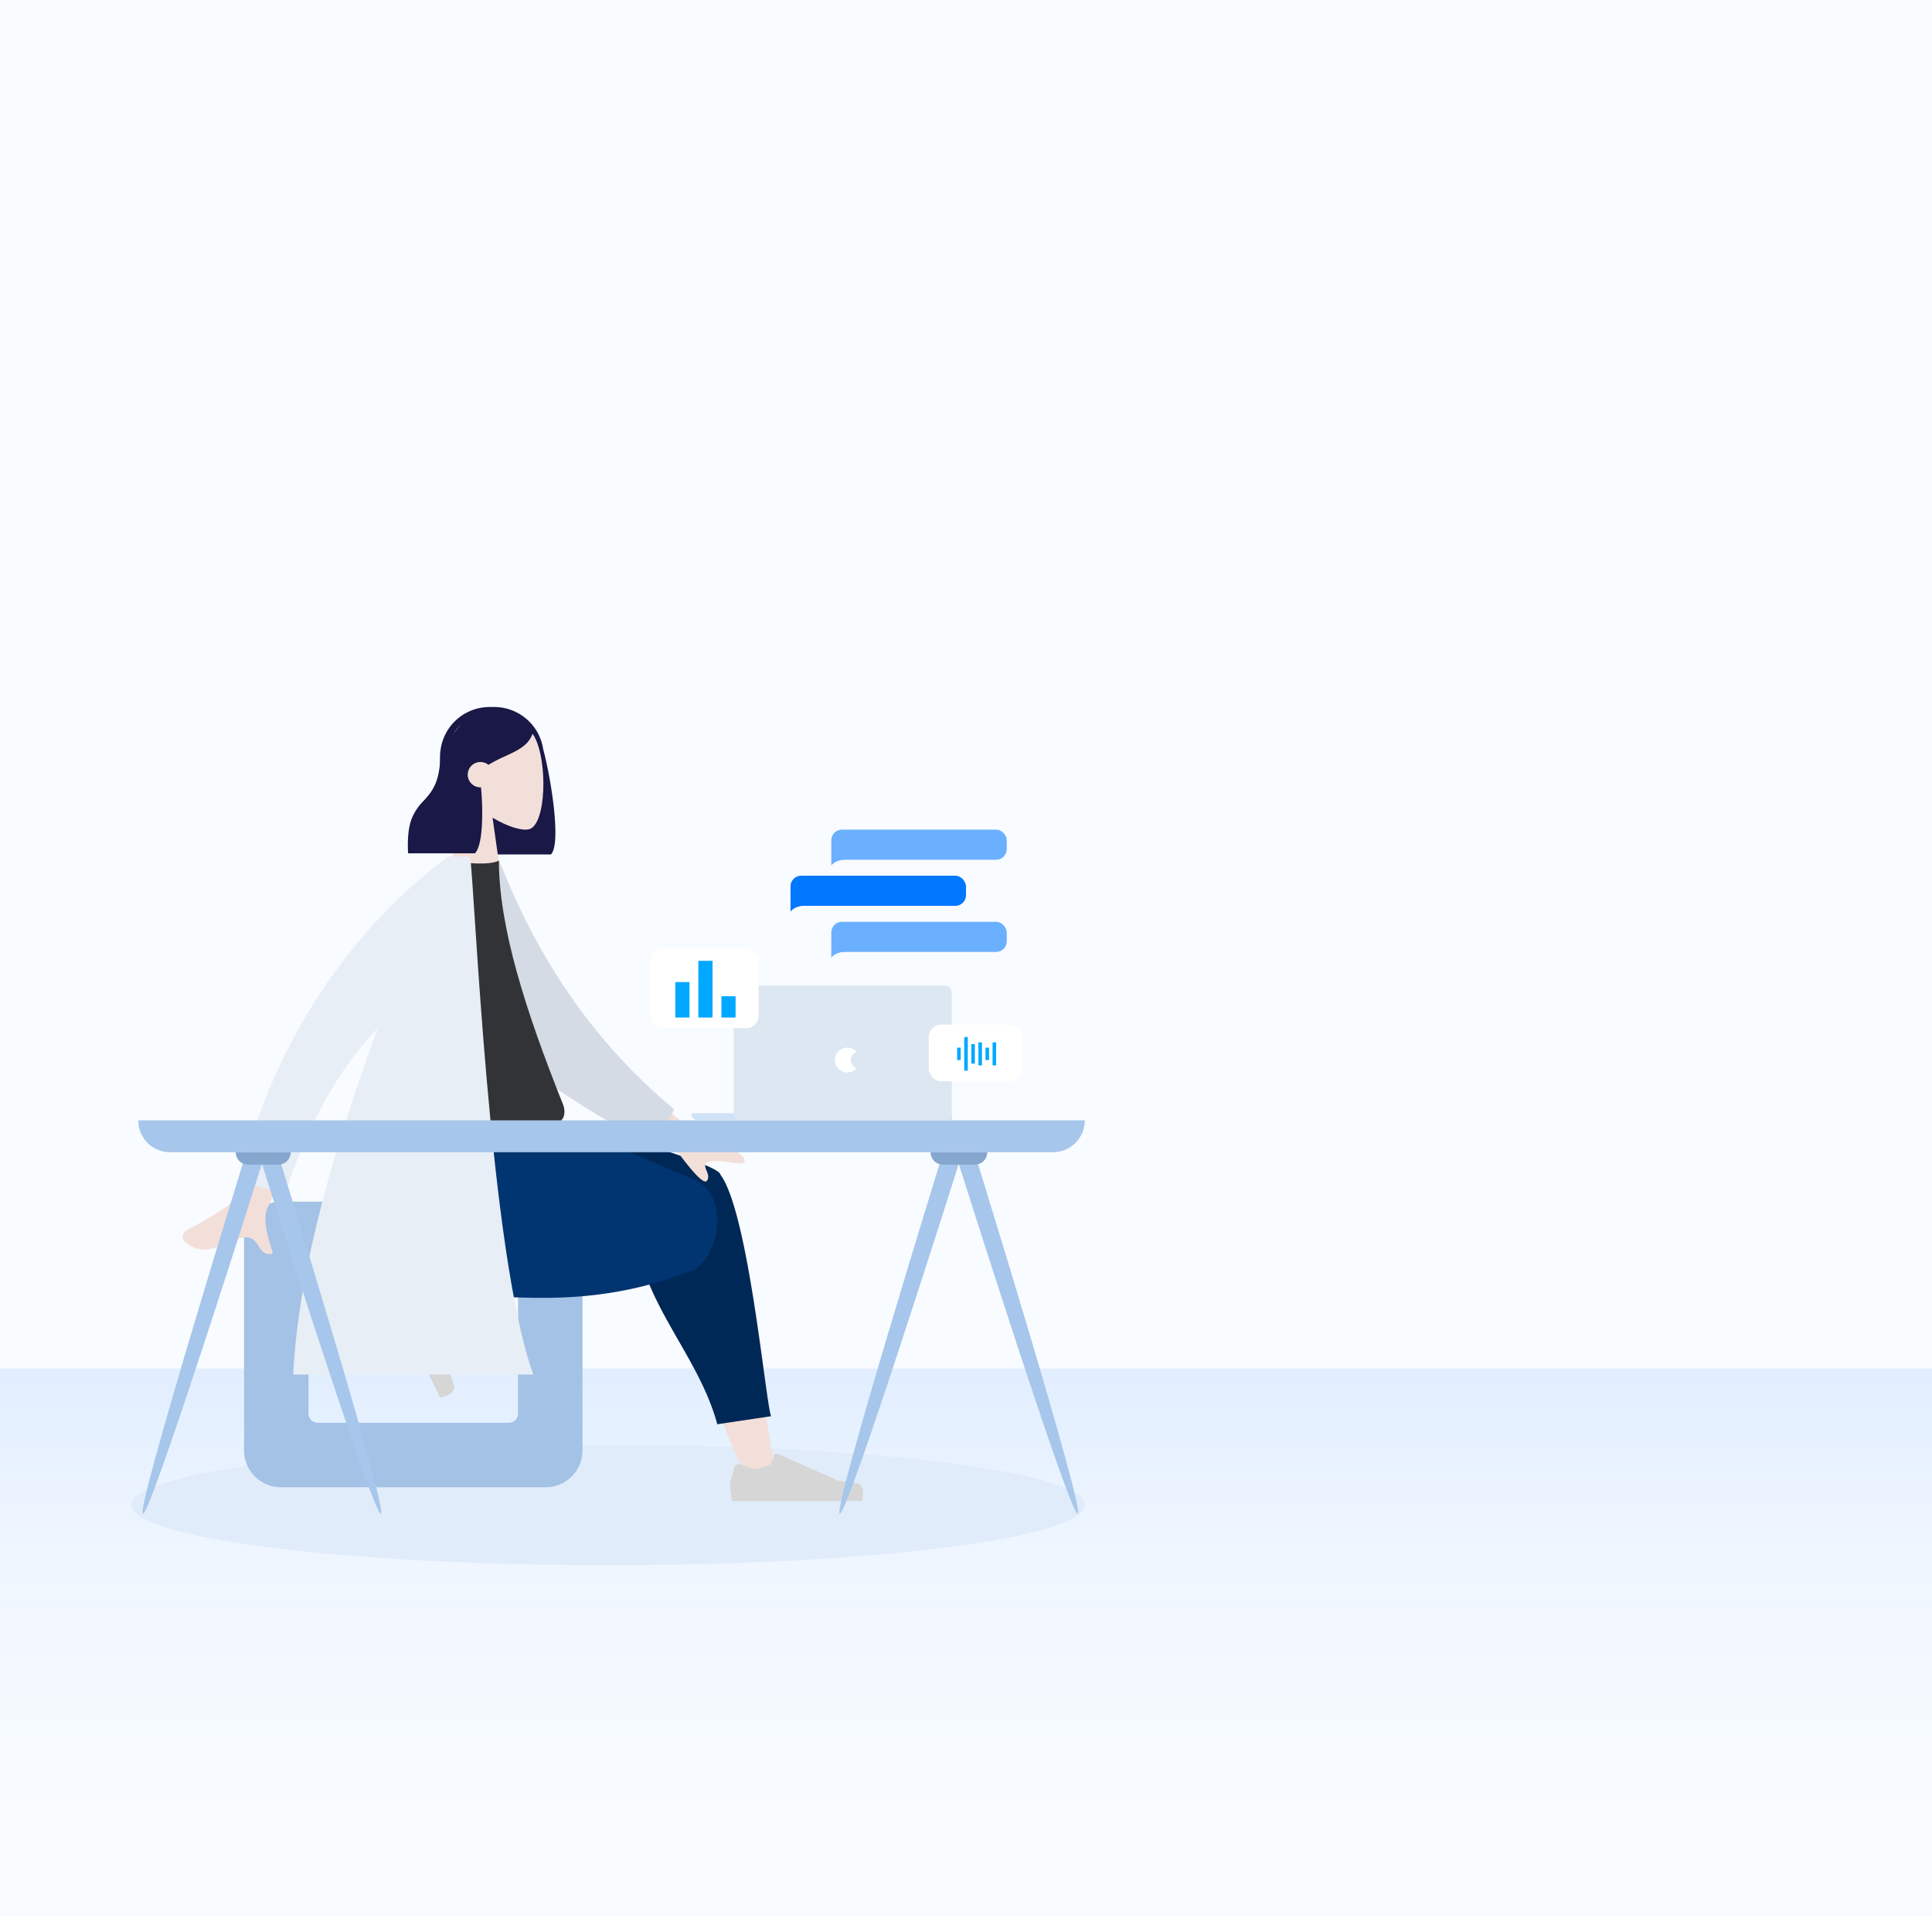 <svg xmlns="http://www.w3.org/2000/svg" xmlns:xlink="http://www.w3.org/1999/xlink" width="1090" height="1081" viewBox="0 0 1090 1081">
  <defs>
    <linearGradient id="linear-gradient" x1="0.5" x2="0.5" y2="1.131" gradientUnits="objectBoundingBox">
      <stop offset="0" stop-color="#e1eeff"/>
      <stop offset="1" stop-color="#fff" stop-opacity="0"/>
    </linearGradient>
    <filter id="사각형_153" x="352" y="520" width="91" height="75" filterUnits="userSpaceOnUse">
      <feOffset input="SourceAlpha"/>
      <feGaussianBlur stdDeviation="5" result="blur"/>
      <feFlood flood-opacity="0.02"/>
      <feComposite operator="in" in2="blur"/>
      <feComposite in="SourceGraphic"/>
    </filter>
    <filter id="사각형_154" x="509" y="563" width="83" height="62" filterUnits="userSpaceOnUse">
      <feOffset input="SourceAlpha"/>
      <feGaussianBlur stdDeviation="5" result="blur-2"/>
      <feFlood flood-opacity="0.02"/>
      <feComposite operator="in" in2="blur-2"/>
      <feComposite in="SourceGraphic"/>
    </filter>
  </defs>
  <g id="background" transform="translate(-830)">
    <rect id="background-2" data-name="background" width="1090" height="1081" transform="translate(830)" fill="#f8fbff"/>
    <rect id="floor" width="1090" height="308" transform="translate(830 772)" fill="url(#linear-gradient)"/>
    <ellipse id="shadow" cx="269" cy="34" rx="269" ry="34" transform="translate(904 815)" fill="#e1ecfb"/>
    <g id="sitting" transform="translate(933.112 398.834)">
      <g id="Bottom_Skinny_Jeans_1" data-name="Bottom/Skinny Jeans 1" transform="translate(34.575 224.508)">
        <g id="Seat" transform="translate(0 54.561)">
          <path id="Seat-2" data-name="Seat" d="M170.177,161.084H20.785A20.785,20.785,0,0,1,0,140.3V20.785A20.785,20.785,0,0,1,20.785,0H170.177a20.785,20.785,0,0,1,20.785,20.785V140.3A20.785,20.785,0,0,1,170.177,161.084ZM41.57,36.374a5.2,5.2,0,0,0-5.2,5.2v77.944a5.2,5.2,0,0,0,5.2,5.2H149.392a5.2,5.2,0,0,0,5.2-5.2V41.57a5.2,5.2,0,0,0-5.2-5.2Z" fill="#a4c2e5"/>
        </g>
        <path id="Skin" d="M164.425,83.678c-8.272-28.978-14.566-54.477-16.156-64C144.475-3.032,177.446-4.356,181.8,6.931c6.6,17.081,18.113,73.2,31.949,157.974l-15.816,4.614C181.3,132.681,169.257,100.6,164.425,83.678ZM4.871,53.911c15.272-6.037,68.752-24.928,94.544-30.268,7.412-1.537,14.6-2.963,21.35-4.252,20.076-3.832,30.476,32.384,11.141,35.167C83.754,61.482,15.49,68.639,9.649,69.443a7.435,7.435,0,0,1-1.012.07C.973,69.513-4.326,57.549,4.871,53.911Z" transform="translate(85.917 41.785)" fill="#f3dfd9"/>
        <path id="Leg_Back" data-name="Leg Back" d="M82.828,55.508a16.888,16.888,0,0,1-.223-4.3L0,9.154V0H9.823S129.7,30.545,132.334,39.15c.018.061.035.121.049.182q.061.081.121.162c15.837,21.781,25.323,128.119,28.436,136.081L130.592,180.1C118.982,137.051,81.841,107.066,82.828,55.508Z" transform="translate(136.401)" fill="#002856"/>
        <path id="Leg_Front" data-name="Leg Front" d="M40.371,84.735l24.95-8.558c-7.557-1.512-14.518-2.858-20.473-3.908C6.377,65.522-4.84,44.929,1.793,0H72.672c11.579,3.327,71.75,28.56,102.97,41.98,20.663,8.883,14.149,40.9,2.447,49.234a1.142,1.142,0,0,1-.65,1.015c-43.289,17.945-80.359,17.074-104.693,16.2-11.054-.39-19.486-.791-24.682.575Z" transform="translate(77.944)" fill="#003571"/>
        <g id="Right_Shoe" data-name="Right Shoe" transform="translate(102.137 86.41) rotate(64.024)">
          <path id="shoe" d="M5.812,6.107A2.6,2.6,0,0,0,2.479,7.858L0,16.594A83.453,83.453,0,0,0,1.169,26.849H74.436s2.858-9.442-3.3-10.2-10.224-1.36-10.224-1.36L26.865.113A1.3,1.3,0,0,0,25.134.8L22.945,6.114s-5.7,2.658-9.258,2.658Z" transform="translate(0 0)" fill="#d6d6d6"/>
        </g>
        <g id="Right_Shoe-2" data-name="Right Shoe" transform="translate(274.102 196.59)">
          <path id="shoe-2" data-name="shoe" d="M5.812,6.439A2.6,2.6,0,0,0,2.479,8.19L0,16.926A83.453,83.453,0,0,0,1.169,27.181H74.436s2.858-9.442-3.3-10.2-10.224-1.36-10.224-1.36L26.865.445a1.3,1.3,0,0,0-1.73.691L22.945,6.447S17.249,9.1,13.687,9.1Z" transform="translate(0 -0.332)" fill="#d6d6d6"/>
        </g>
      </g>
      <g id="Head_Front_Long" data-name="Head/Front/Long" transform="translate(126.993 0)">
        <path id="Hair_Back" data-name="Hair Back" d="M24.834,83.168l-.012-.2A27.93,27.93,0,0,1,0,55.21V27.93A27.93,27.93,0,0,1,27.93,0h2.6A27.931,27.931,0,0,1,58.149,23.763c4.477,16.494,10.313,53.587,4.359,59.406Z" transform="translate(18.196 0)" fill="#191847"/>
        <g id="Head" transform="translate(21.898 4.965)">
          <path id="Head-2" data-name="Head" d="M0,94.831,10.733,44.8C4.748,37.778.7,29.167,1.373,19.518c1.949-27.8,40.65-21.684,48.177-7.653S56.184,61.49,46.456,64c-3.88,1-12.145-1.45-20.558-6.52l5.279,37.356Z" transform="translate(0 0)" fill="#f3dfd9"/>
        </g>
        <path id="Hair_Front" data-name="Hair Front" d="M37.829,81.239H.156A67.661,67.661,0,0,1,.368,69.453a32.4,32.4,0,0,1,1.893-8.02A30.354,30.354,0,0,1,8.9,51.612c4.642-5.118,9.442-10.411,9.442-27.057.327-.32.65-.643.969-.955.926-.916,1.8-1.778,2.673-2.559l-.042-1.011a52.437,52.437,0,0,1,6.767-10.014A34.668,34.668,0,0,1,36.54,3.131,19.331,19.331,0,0,1,46.768,0c6.7,0,11.951,1.386,16.038,4.238A31.178,31.178,0,0,1,70.6,12.93l.009.013c-2.114,7.251-8.4,10.15-15.686,13.51a85.376,85.376,0,0,0-9.492,4.874,7.145,7.145,0,1,0-4.509,12.687c.108,0,.217,0,.325-.008a143.839,143.839,0,0,1,.434,22.835c-.546,7.489-1.878,12.471-3.853,14.4Z" transform="translate(0.006 1.299)" fill="#191847"/>
      </g>
      <g id="Body_Long_Sleeve_1" data-name="Body/Long Sleeve 1" transform="translate(0 83.645)">
        <path id="Skin-2" data-name="Skin" d="M42.655,114.432c-1.977-3.018-4.195-6.034-10.392-4.11-11.028,3.423-20.129,11.181-31.048,1.955-1.345-1.134-2.473-4.844,1.794-7C13.64,99.89,29.255,90.038,31.682,86.406,36.645,78.983,65.362,0,65.362,0L88.94,3.487s-37.962,83.866-40.7,88.708c-4.113,7.26.724,19.907,2.614,26.6a7.856,7.856,0,0,1-2.208.352C45.6,119.147,44.2,116.786,42.655,114.432ZM277.063,58.611l-40.728-20.7,10.981-22.9L287.5,49.7a113.479,113.479,0,0,1,27.986,13.829c1.7,1.819,3.67,5.4-3.841,4.269s-15.459-1.972-16.681.577,3.132,6.009.779,9.4a.981.981,0,0,1-.852.443Q291.261,78.216,277.063,58.611Z" transform="translate(0 105.798)" fill="#f3dfd9"/>
        <path id="Coat_Back" data-name="Coat Back" d="M0,6.174,14.125,0C38.26,48.49,71.958,94.5,124.736,131.239l-10.3,22.435c-45.5-22.15-88.189-38.712-108.2-76.174C-.477,64.93.911,21.829,0,6.174Z" transform="translate(164.441 1.779) rotate(4.992)" fill="#d4dbe4"/>
        <path id="Shirt" d="M0,146.794s62.772,6.777,98.817,0c2.977-.56,3.446-5.635,2.067-9.08C79.383,84.067,64.64,37.26,64.64,0,58.718,3.037,43.926.909,43.926.909,17.419,39.308,5.235,83.365,0,146.794Z" transform="translate(113.727 3.011)" fill="#323337"/>
        <path id="Coat_Front" data-name="Coat Front" d="M30.073,292.938C32.931,232.1,54.959,159.348,77.779,97.572c-16.838,17.064-36.5,45.658-52.4,93.26L0,184.2C25.868,70.7,101.655,12.161,116.363,1.711L116.786.7H117.8c.683-.469,1.039-.7,1.039-.7L118.8.7h11.042c2.572,15.4,10.685,224,35.724,292.241Z" transform="translate(32.252)" fill="#e7eef6"/>
      </g>
    </g>
    <g id="table" transform="translate(908 631.901)">
      <path id="사각형_146" data-name="사각형 146" d="M0,0H534a0,0,0,0,1,0,0V0a18,18,0,0,1-18,18H18A18,18,0,0,1,0,0V0A0,0,0,0,1,0,0Z" transform="translate(0 0.099)" fill="#a7c6eb"/>
      <path id="패스_1" data-name="패스 1" d="M1013.843,1824.441s-60.767,196.337-56.552,198.113,66.992-196.889,66.992-196.889Z" transform="translate(-954.663 -1800.553)" fill="#a7c6eb"/>
      <path id="패스_2" data-name="패스 2" d="M1013.843,1824.441s-60.767,196.337-56.552,198.113,66.992-196.889,66.992-196.889Z" transform="translate(-561.51 -1800.553)" fill="#a7c6eb"/>
      <path id="패스_3" data-name="패스 3" d="M967.522,1824.441s60.767,196.337,56.552,198.113-66.992-196.889-66.992-196.889Z" transform="translate(-887.176 -1800.553)" fill="#a7c6eb"/>
      <path id="패스_4" data-name="패스 4" d="M967.522,1824.441s60.767,196.337,56.552,198.113-66.992-196.889-66.992-196.889Z" transform="translate(-494.023 -1800.553)" fill="#a7c6eb"/>
      <path id="사각형_149" data-name="사각형 149" d="M0,0H32a0,0,0,0,1,0,0V0a7,7,0,0,1-7,7H7A7,7,0,0,1,0,0V0A0,0,0,0,1,0,0Z" transform="translate(447 18.099)" fill="#85a7ce"/>
      <path id="사각형_148" data-name="사각형 148" d="M0,0H31a0,0,0,0,1,0,0V0a7,7,0,0,1-7,7H7A7,7,0,0,1,0,0V0A0,0,0,0,1,0,0Z" transform="translate(55 18.099)" fill="#85a7ce"/>
    </g>
    <g id="labtop">
      <path id="사각형_151" data-name="사각형 151" d="M0,0H147a0,0,0,0,1,0,0V4a0,0,0,0,1,0,0H4A4,4,0,0,1,0,0V0A0,0,0,0,1,0,0Z" transform="translate(1220 628)" fill="#cee1f6"/>
      <rect id="사각형_150" data-name="사각형 150" width="123" height="76" rx="4" transform="translate(1244 556)" fill="#dde7f2"/>
      <circle id="타원_2" data-name="타원 2" cx="7" cy="7" r="7" transform="translate(1301 591)" fill="#fff"/>
      <circle id="타원_3" data-name="타원 3" cx="5" cy="5" r="5" transform="translate(1310 593)" fill="#dde7f2"/>
    </g>
    <g id="bubble">
      <g id="bubble-2" data-name="bubble" transform="translate(18 28)">
        <rect id="사각형_152" data-name="사각형 152" width="99" height="17" rx="6" transform="translate(1281 492)" fill="#6bb0ff"/>
        <path id="패스_5" data-name="패스 5" d="M1281,1699.678v8.659s1.727-3.565,9.812-3.565S1281,1699.678,1281,1699.678Z" transform="translate(0 -1196)" fill="#6bb0ff"/>
      </g>
      <g id="bubble-3" data-name="bubble" transform="translate(-5 2)">
        <rect id="사각형_152-2" data-name="사각형 152" width="99" height="17" rx="6" transform="translate(1281 492)" fill="#07f"/>
        <path id="패스_5-2" data-name="패스 5" d="M1281,1699.678v8.659s1.727-3.565,9.812-3.565S1281,1699.678,1281,1699.678Z" transform="translate(0 -1196)" fill="#07f"/>
      </g>
      <g id="bubble-4" data-name="bubble" transform="translate(18 -24)">
        <rect id="사각형_152-3" data-name="사각형 152" width="99" height="17" rx="6" transform="translate(1281 492)" fill="#6bb0ff"/>
        <path id="패스_5-3" data-name="패스 5" d="M1281,1699.678v8.659s1.727-3.565,9.812-3.565S1281,1699.678,1281,1699.678Z" transform="translate(0 -1196)" fill="#6bb0ff"/>
      </g>
    </g>
    <g id="chart">
      <g transform="matrix(1, 0, 0, 1, 830, 0)" filter="url(#사각형_153)">
        <rect id="사각형_153-2" data-name="사각형 153" width="61" height="45" rx="7" transform="translate(367 535)" fill="#fff"/>
      </g>
      <rect id="사각형_155" data-name="사각형 155" width="8" height="20" transform="translate(1211 554)" fill="#00a8ff"/>
      <rect id="사각형_157" data-name="사각형 157" width="8" height="12" transform="translate(1237 562)" fill="#00a8ff"/>
      <rect id="사각형_156" data-name="사각형 156" width="8" height="32" transform="translate(1224 542)" fill="#00a8ff"/>
    </g>
    <g id="sound">
      <g transform="matrix(1, 0, 0, 1, 830, 0)" filter="url(#사각형_154)">
        <rect id="사각형_154-2" data-name="사각형 154" width="53" height="32" rx="7" transform="translate(524 578)" fill="#fff"/>
      </g>
      <rect id="사각형_158" data-name="사각형 158" width="2" height="7" transform="translate(1370 591)" fill="#00a8ff"/>
      <rect id="사각형_159" data-name="사각형 159" width="2" height="19" transform="translate(1374 585)" fill="#00a8ff"/>
      <rect id="사각형_160" data-name="사각형 160" width="2" height="11" transform="translate(1378 589)" fill="#00a8ff"/>
      <rect id="사각형_161" data-name="사각형 161" width="2" height="13" transform="translate(1382 588)" fill="#00a8ff"/>
      <rect id="사각형_162" data-name="사각형 162" width="2" height="7" transform="translate(1386 591)" fill="#00a8ff"/>
      <rect id="사각형_163" data-name="사각형 163" width="2" height="13" transform="translate(1390 588)" fill="#00a8ff"/>
    </g>
  </g>
</svg>
